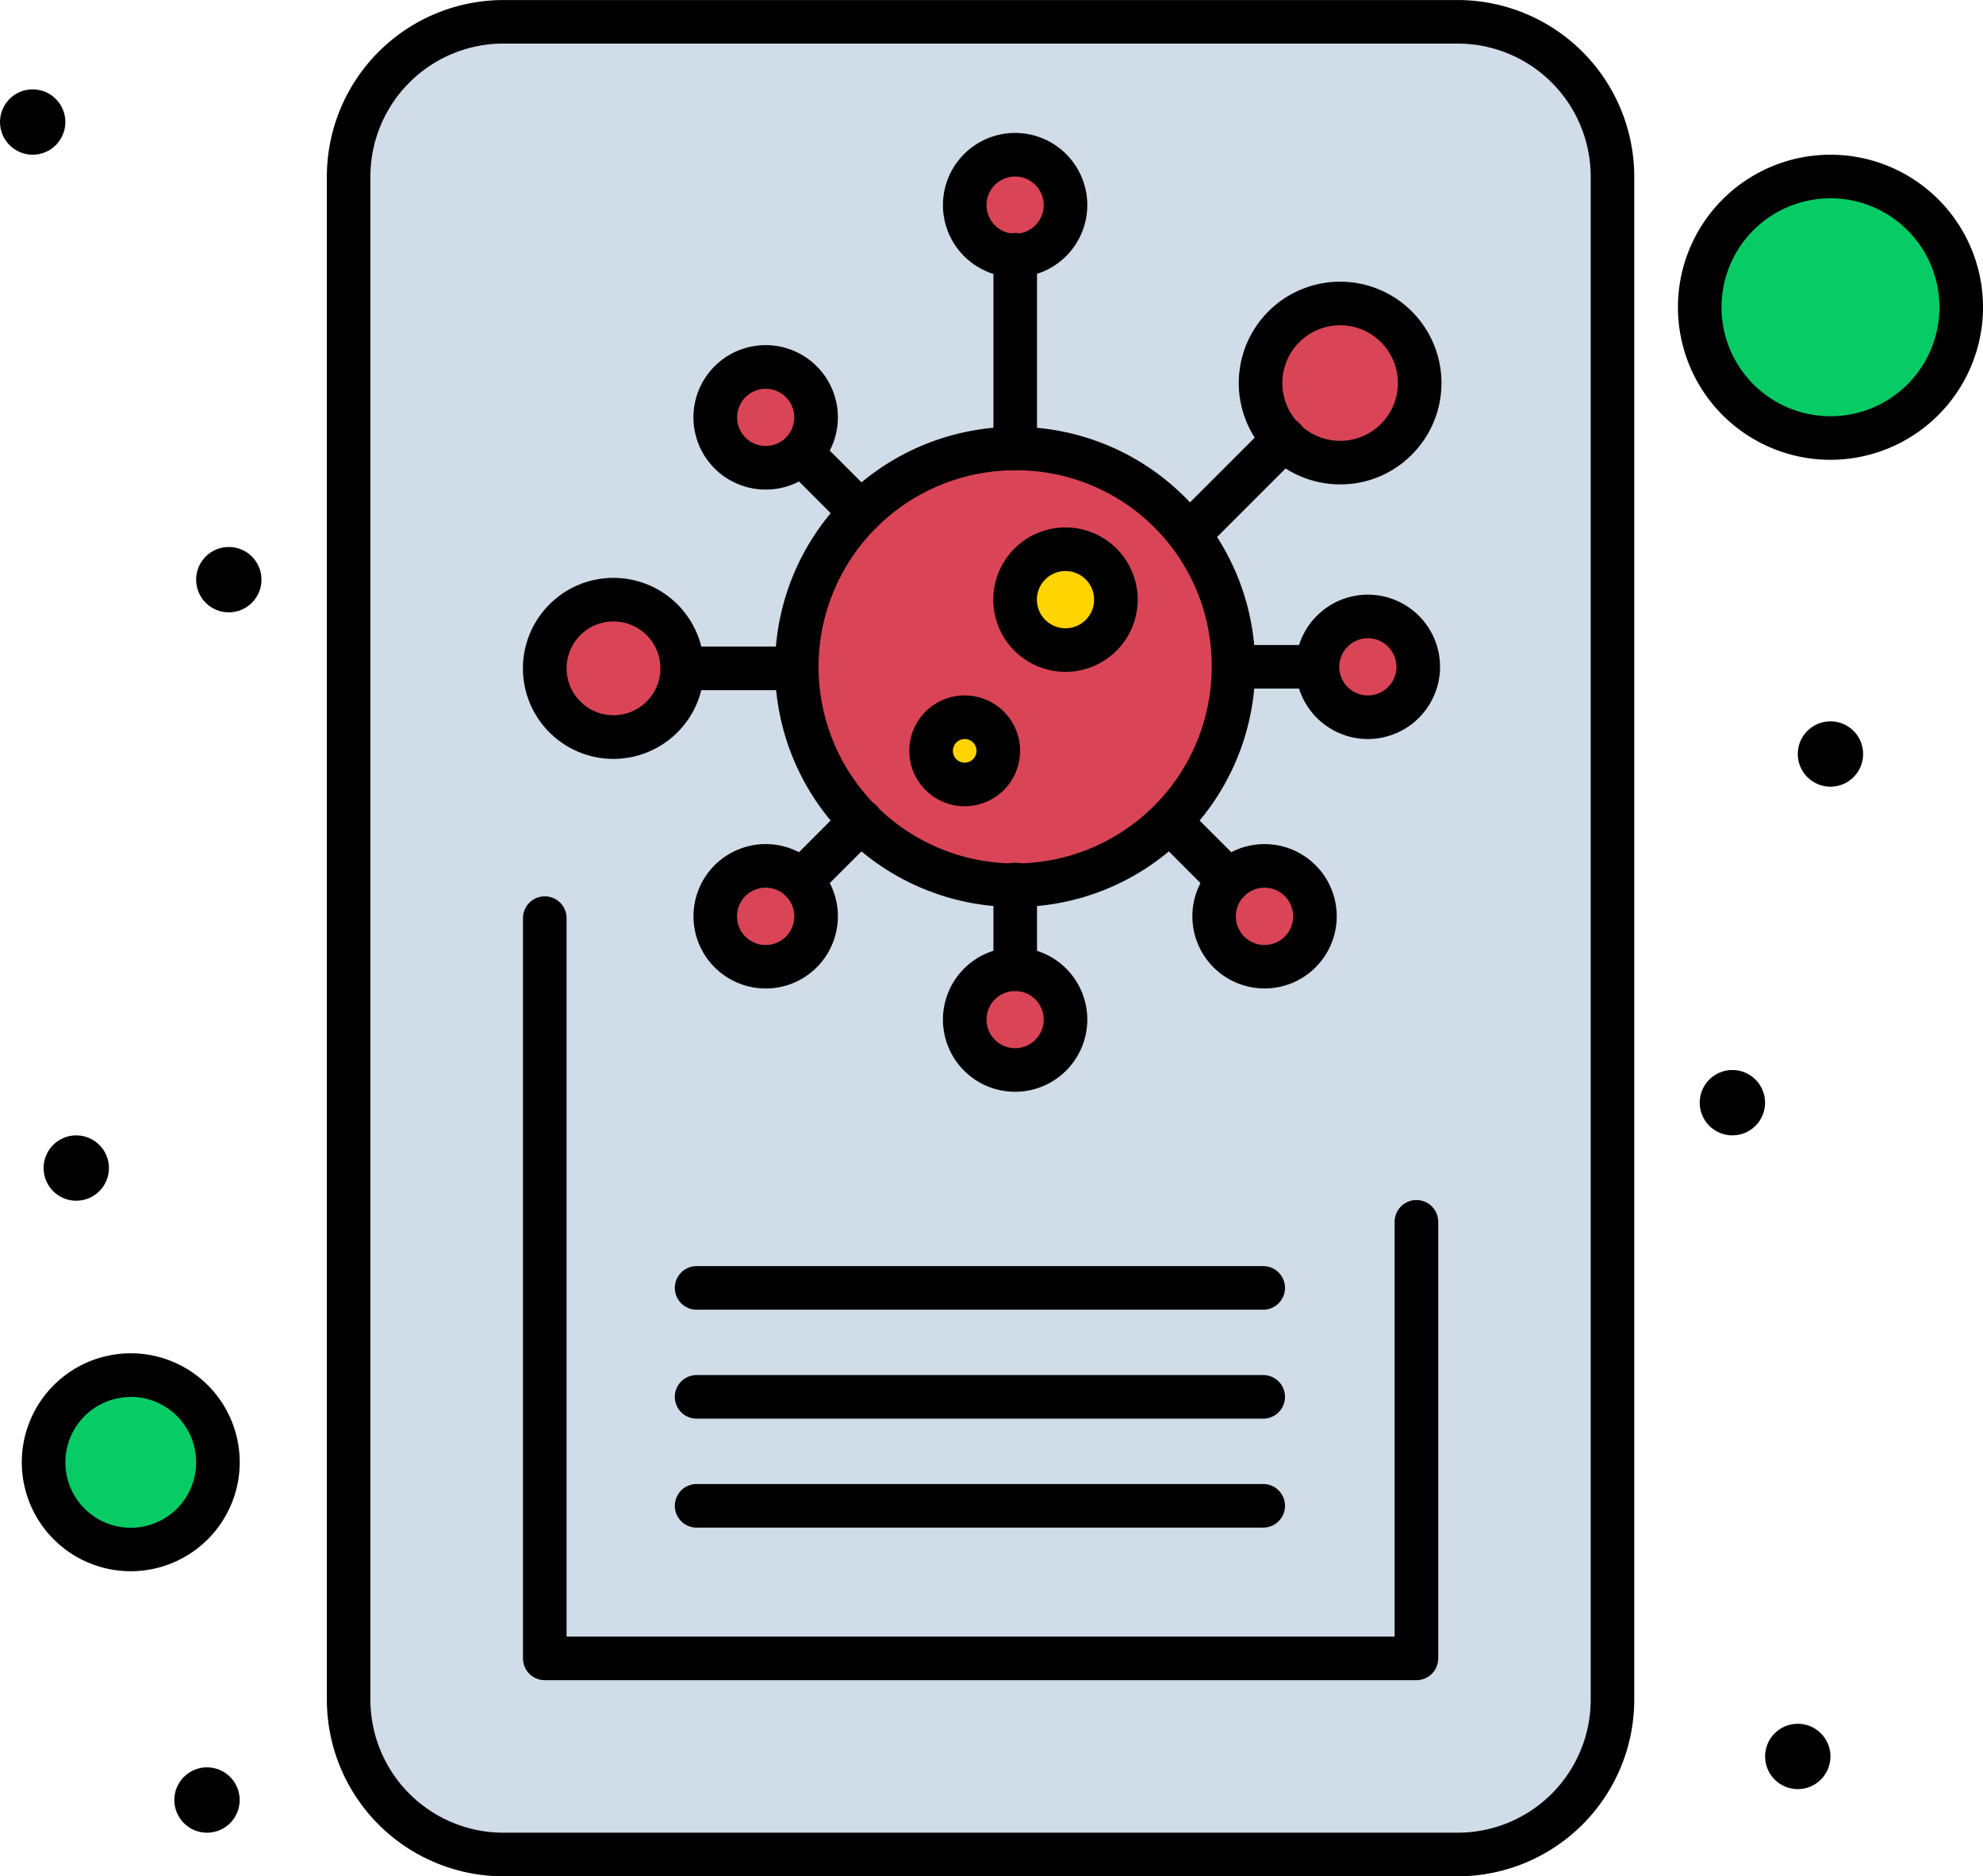 <svg xmlns="http://www.w3.org/2000/svg" width="88.775" height="83.995" viewBox="0 0 88.775 83.995">
  <g id="_x34_0_x2C__news_x2C__report_x2C__virus" transform="translate(-32.5 -44.75)">
    <g id="XMLID_15_" transform="translate(32.5 44.75)">
      <path id="XMLID_119_" d="M169.082,56.676v68.191a6.925,6.925,0,0,1-6.926,6.926H119.426a6.925,6.925,0,0,1-6.926-6.926V56.676a6.925,6.925,0,0,1,6.926-6.926h42.729A6.925,6.925,0,0,1,169.082,56.676Z" transform="translate(-96.891 -48.774)" fill="#d0dce7"/>
      <path id="XMLID_113_" d="M225.087,147.65a9.775,9.775,0,1,1-9.777,9.775A9.775,9.775,0,0,1,225.087,147.65Z" transform="translate(-179.642 -127.573)" fill="#d94556"/>
      <circle id="XMLID_110_" cx="5.853" cy="5.853" r="5.853" transform="translate(76.093 7.902)" fill="#07cc66"/>
      <path id="XMLID_107_" d="M46.4,360.25a3.9,3.9,0,1,1-3.9,3.9A3.9,3.9,0,0,1,46.4,360.25Z" transform="translate(-40.549 -298.693)" fill="#07cc66"/>
      <path id="XMLID_104_" d="M200.471,129.617a2.256,2.256,0,1,1-3.19,0A2.254,2.254,0,0,1,200.471,129.617Z" transform="translate(-164.598 -112.528)" fill="#d94556"/>
      <path id="XMLID_101_" d="M267.675,170.77a2.256,2.256,0,1,1-2.255,2.255A2.255,2.255,0,0,1,267.675,170.77Z" transform="translate(-219.975 -146.182)" fill="#ffd400"/>
      <path id="XMLID_98_" d="M247.652,209.31a1.5,1.5,0,1,1-1.5,1.5A1.5,1.5,0,0,1,247.652,209.31Z" transform="translate(-204.465 -177.203)" fill="#ffd400"/>
      <path id="XMLID_95_" d="M160.577,182.33a3.077,3.077,0,1,1-3.077,3.077A3.075,3.075,0,0,1,160.577,182.33Z" transform="translate(-133.111 -155.487)" fill="#d94556"/>
      <path id="XMLID_92_" d="M256.107,80.25a2.255,2.255,0,1,1-2.257,2.255A2.257,2.257,0,0,1,256.107,80.25Z" transform="translate(-210.662 -73.324)" fill="#d94556"/>
      <path id="XMLID_89_" d="M337.045,186.19a2.255,2.255,0,1,1-2.255,2.255A2.256,2.256,0,0,1,337.045,186.19Z" transform="translate(-275.81 -158.594)" fill="#d94556"/>
      <path id="XMLID_86_" d="M314.938,244.081a2.256,2.256,0,1,1-3.19,0A2.254,2.254,0,0,1,314.938,244.081Z" transform="translate(-256.732 -204.657)" fill="#d94556"/>
      <path id="XMLID_83_" d="M327.822,115.426a3.561,3.561,0,1,1-5.036,0A3.56,3.56,0,0,1,327.822,115.426Z" transform="translate(-265.308 -100.796)" fill="#d94556"/>
      <path id="XMLID_80_" d="M256.107,267.13a2.255,2.255,0,1,1-2.257,2.255A2.255,2.255,0,0,1,256.107,267.13Z" transform="translate(-210.662 -223.741)" fill="#d94556"/>
      <path id="XMLID_77_" d="M200.471,244.081a2.256,2.256,0,1,1-3.19,0A2.254,2.254,0,0,1,200.471,244.081Z" transform="translate(-164.598 -204.657)" fill="#d94556"/>
      <circle id="XMLID_76_" cx="1.463" cy="1.463" r="1.463" transform="translate(80.483 32.291)"/>
      <circle id="XMLID_75_" cx="1.463" cy="1.463" r="1.463" transform="translate(79.02 77.166)"/>
      <circle id="XMLID_74_" cx="1.463" cy="1.463" r="1.463" transform="translate(76.093 47.9)"/>
      <circle id="XMLID_73_" cx="1.463" cy="1.463" r="1.463" transform="translate(8.78 24.486)"/>
      <circle id="XMLID_72_" cx="1.463" cy="1.463" r="1.463" transform="translate(7.804 79.117)"/>
      <circle id="XMLID_71_" cx="1.463" cy="1.463" r="1.463" transform="translate(1.951 50.826)"/>
      <circle id="XMLID_70_" cx="1.463" cy="1.463" r="1.463" transform="translate(0 4)"/>
      <path id="XMLID_67_" d="M158.131,128.745H115.4a7.911,7.911,0,0,1-7.9-7.9V52.652a7.911,7.911,0,0,1,7.9-7.9h42.729a7.911,7.911,0,0,1,7.9,7.9v68.191A7.911,7.911,0,0,1,158.131,128.745ZM115.4,46.7a5.958,5.958,0,0,0-5.951,5.951v68.191a5.958,5.958,0,0,0,5.951,5.951h42.729a5.958,5.958,0,0,0,5.951-5.951V52.652a5.958,5.958,0,0,0-5.951-5.951Z" transform="translate(-92.867 -44.75)"/>
      <path id="XMLID_66_" d="M192.5,285.37H153.476a.976.976,0,0,1-.976-.976V251.226a.976.976,0,0,1,1.951,0v32.193h37.071V264.883a.976.976,0,1,1,1.951,0v19.511A.976.976,0,0,1,192.5,285.37Z" transform="translate(-129.087 -210.155)"/>
      <path id="XMLID_65_" d="M213.84,387.2H188.476a.976.976,0,1,1,0-1.951H213.84a.976.976,0,0,1,0,1.951Z" transform="translate(-157.258 -318.815)"/>
      <path id="XMLID_64_" d="M213.84,362.2H188.476a.976.976,0,1,1,0-1.951H213.84a.976.976,0,0,1,0,1.951Z" transform="translate(-157.258 -298.693)"/>
      <path id="XMLID_63_" d="M213.84,337.2H188.476a.976.976,0,1,1,0-1.951H213.84a.976.976,0,0,1,0,1.951Z" transform="translate(-157.258 -278.57)"/>
      <path id="XMLID_60_" d="M221.063,164.151a10.748,10.748,0,1,1,7.6-3.148A10.687,10.687,0,0,1,221.063,164.151Zm0-19.55a8.8,8.8,0,1,0,8.8,8.8A8.748,8.748,0,0,0,221.063,144.6Z" transform="translate(-175.618 -123.549)"/>
      <path id="XMLID_57_" d="M252.083,81.712a3.231,3.231,0,1,1,3.231-3.231A3.236,3.236,0,0,1,252.083,81.712Zm0-4.511a1.28,1.28,0,1,0,1.28,1.28A1.282,1.282,0,0,0,252.083,77.2Z" transform="translate(-206.638 -69.299)"/>
      <path id="XMLID_54_" d="M252.083,268.592a3.231,3.231,0,1,1,3.231-3.231A3.236,3.236,0,0,1,252.083,268.592Zm0-4.511a1.28,1.28,0,1,0,1.28,1.28A1.282,1.282,0,0,0,252.083,264.081Z" transform="translate(-206.638 -219.717)"/>
      <path id="XMLID_53_" d="M261.4,248.563a.976.976,0,0,1-.976-.976v-3.762a.976.976,0,1,1,1.951,0v3.762A.976.976,0,0,1,261.4,248.563Z" transform="translate(-215.95 -204.199)"/>
      <path id="XMLID_52_" d="M261.4,108.961a.976.976,0,0,1-.976-.976V99.346a.976.976,0,1,1,1.951,0v8.639A.976.976,0,0,1,261.4,108.961Z" transform="translate(-215.95 -87.908)"/>
      <path id="XMLID_49_" d="M321.278,118.457a4.537,4.537,0,1,1,3.208-1.329A4.5,4.5,0,0,1,321.278,118.457Zm0-7.123a2.587,2.587,0,1,0,1.829.758A2.564,2.564,0,0,0,321.278,111.335Z" transform="translate(-261.283 -96.773)"/>
      <path id="XMLID_46_" d="M194.852,244.882a3.232,3.232,0,1,1,2.285-.946A3.21,3.21,0,0,1,194.852,244.882Zm0-4.511a1.283,1.283,0,1,0,.906.376A1.269,1.269,0,0,0,194.852,240.37Z" transform="translate(-160.574 -200.632)"/>
      <path id="XMLID_45_" d="M212.335,232.792a.975.975,0,0,1-.69-1.665l2.659-2.659a.976.976,0,1,1,1.38,1.38l-2.659,2.659A.973.973,0,0,1,212.335,232.792Z" transform="translate(-176.462 -192.392)"/>
      <path id="XMLID_44_" d="M301.555,146.689a.975.975,0,0,1-.69-1.665l4.2-4.2a.976.976,0,1,1,1.38,1.38l-4.2,4.2A.973.973,0,0,1,301.555,146.689Z" transform="translate(-248.274 -121.851)"/>
      <path id="XMLID_41_" d="M333.021,187.652a3.231,3.231,0,1,1,3.233-3.231A3.235,3.235,0,0,1,333.021,187.652Zm0-4.511a1.28,1.28,0,1,0,1.282,1.28A1.281,1.281,0,0,0,333.021,183.141Z" transform="translate(-271.786 -154.569)"/>
      <path id="XMLID_38_" d="M156.552,185.435a4.052,4.052,0,1,1,4.05-4.052A4.057,4.057,0,0,1,156.552,185.435Zm0-6.154a2.1,2.1,0,1,0,2.1,2.1A2.1,2.1,0,0,0,156.552,179.281Z" transform="translate(-129.087 -151.462)"/>
      <path id="XMLID_37_" d="M190.133,195.051h-5.128a.976.976,0,0,1,0-1.951h5.128a.976.976,0,0,1,0,1.951Z" transform="translate(-154.465 -164.155)"/>
      <path id="XMLID_36_" d="M315.255,194.7H311.5a.976.976,0,0,1,0-1.951h3.76a.976.976,0,0,1,0,1.951Z" transform="translate(-256.275 -163.874)"/>
      <path id="XMLID_33_" d="M194.852,130.42a3.233,3.233,0,1,1,2.284-.946A3.208,3.208,0,0,1,194.852,130.42Zm0-4.511a1.28,1.28,0,1,0,.905.374A1.272,1.272,0,0,0,194.852,125.909Z" transform="translate(-160.574 -108.504)"/>
      <path id="XMLID_30_" d="M309.327,244.882a3.231,3.231,0,1,1,2.285-.946A3.214,3.214,0,0,1,309.327,244.882Zm0-4.511a1.283,1.283,0,1,0,.905.376A1.273,1.273,0,0,0,309.327,240.371Z" transform="translate(-252.716 -200.633)"/>
      <path id="XMLID_29_" d="M299.483,232.79a.973.973,0,0,1-.69-.286l-2.657-2.659a.976.976,0,0,1,1.38-1.379l2.657,2.659a.976.976,0,0,1-.69,1.665Z" transform="translate(-244.467 -192.39)"/>
      <path id="XMLID_28_" d="M214.994,148.3a.973.973,0,0,1-.69-.286l-2.659-2.659a.976.976,0,0,1,1.38-1.38l2.659,2.659a.975.975,0,0,1-.69,1.665Z" transform="translate(-176.462 -124.387)"/>
      <path id="XMLID_25_" d="M263.651,172.234A3.232,3.232,0,1,1,266.882,169,3.236,3.236,0,0,1,263.651,172.234Zm0-4.513a1.281,1.281,0,1,0,1.28,1.28A1.281,1.281,0,0,0,263.651,167.721Z" transform="translate(-215.95 -142.158)"/>
      <path id="XMLID_22_" d="M243.628,209.27a2.48,2.48,0,1,1,2.48-2.48A2.482,2.482,0,0,1,243.628,209.27Zm0-3.009a.529.529,0,1,0,.529.529A.528.528,0,0,0,243.628,206.261Z" transform="translate(-200.44 -173.178)"/>
      <path id="XMLID_19_" d="M424.329,93.908a6.829,6.829,0,1,1,6.829-6.829A6.837,6.837,0,0,1,424.329,93.908Zm0-11.707a4.878,4.878,0,1,0,4.878,4.878A4.883,4.883,0,0,0,424.329,82.2Z" transform="translate(-342.382 -73.324)"/>
      <path id="XMLID_16_" d="M42.378,365.006a4.878,4.878,0,1,1,4.878-4.878A4.883,4.883,0,0,1,42.378,365.006Zm0-7.8a2.927,2.927,0,1,0,2.927,2.927A2.93,2.93,0,0,0,42.378,357.2Z" transform="translate(-36.524 -294.668)"/>
    </g>
  </g>
</svg>
